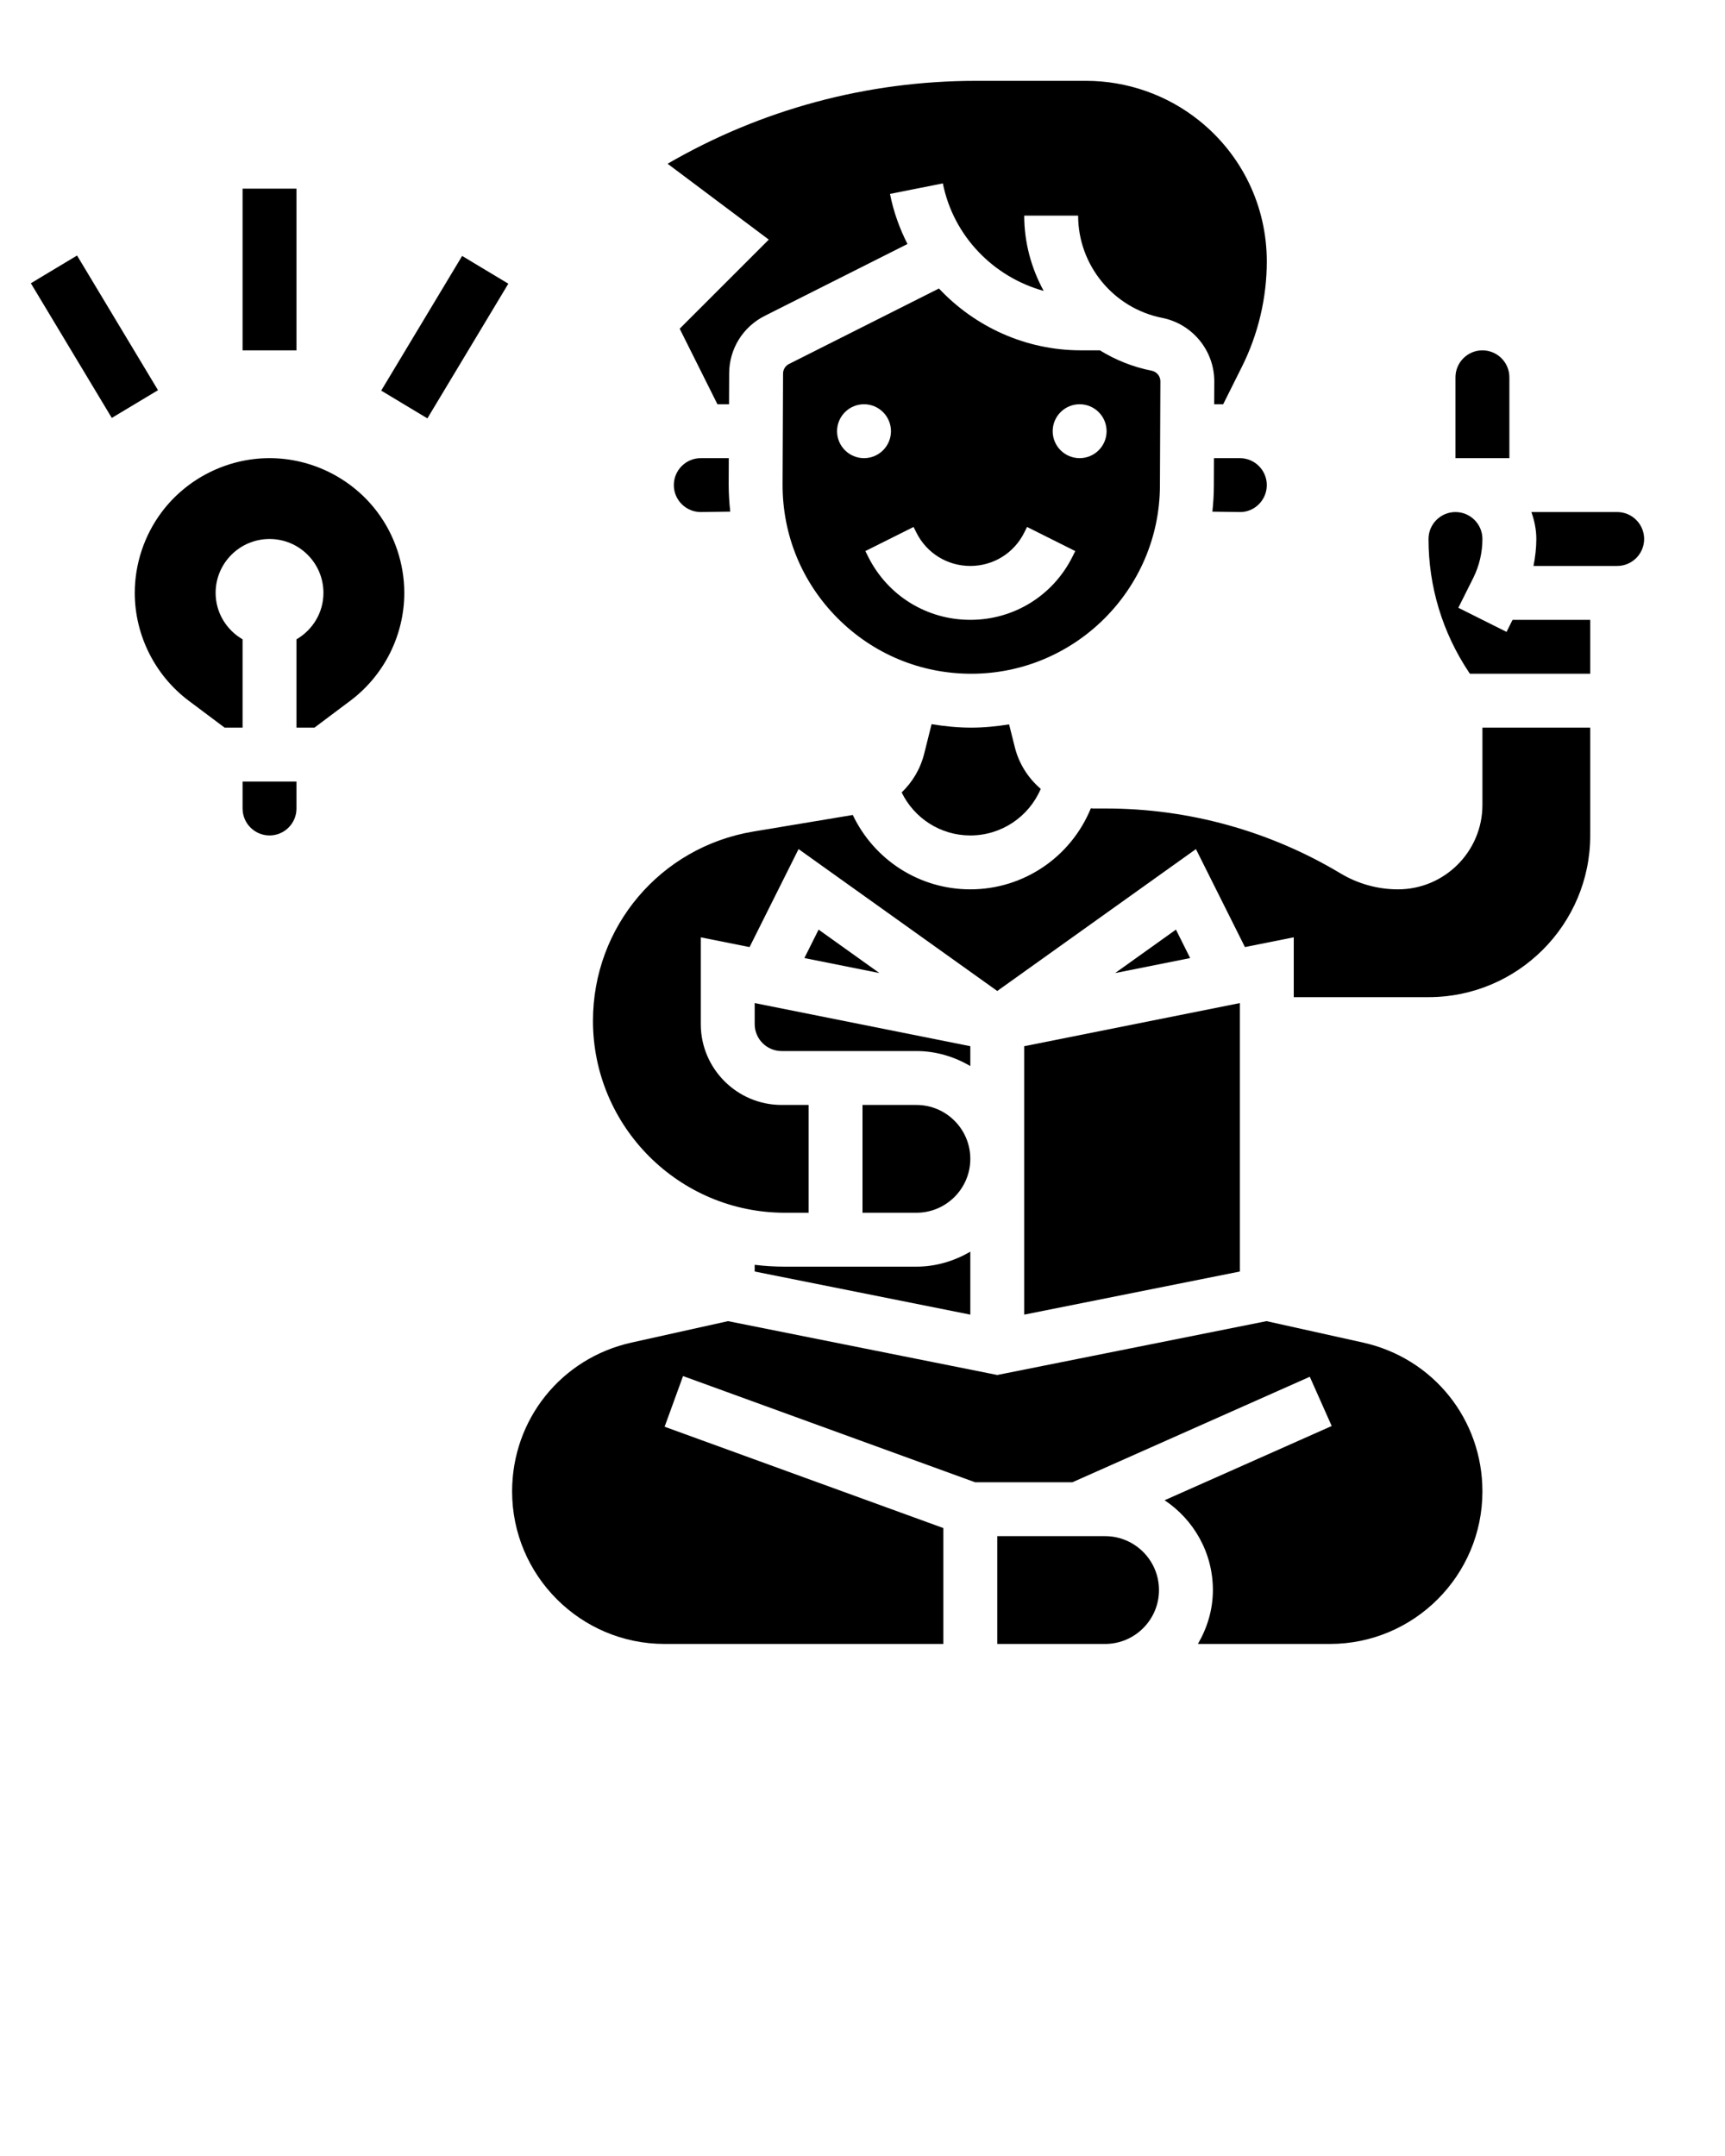 <svg xmlns="http://www.w3.org/2000/svg" xmlns:xlink="http://www.w3.org/1999/xlink" version="1.1" x="0px" y="0px" viewBox="0 0 64 80" style="enable-background:new 0 0 64 64;" xml:space="preserve"><g><path d="M28,38c0,0.551,0.448,1,1,1h5c0.732,0,1.409,0.212,2,0.556V38.82l-8-1.6V38z"/><path d="M56,14c0-0.551-0.448-1-1-1s-1,0.449-1,1v3h2V14z"/><path d="M41,57h-4v4h4c1.103,0,2-0.897,2-2S42.103,57,41,57z"/><path d="M50.569,49.817l-3.58-0.795L37,51.02l-9.99-1.998l-3.58,0.795C20.822,50.397,19,52.669,19,55.341   C19,58.461,21.538,61,24.658,61H35v-4.3l-10.342-3.76l0.684-1.88L36.176,55h3.613l8.806-3.914l0.813,1.827l-6.199,2.755   C44.286,56.386,45,57.61,45,59c0,0.732-0.212,1.409-0.556,2h4.898C52.462,61,55,58.461,55,55.341   C55,52.669,53.178,50.397,50.569,49.817z"/><path d="M43.035,18.03l0.017-3.881c0.001-0.19-0.135-0.355-0.322-0.393c-0.698-0.138-1.345-0.4-1.925-0.757h-0.706   c-2.049,0-3.932-0.876-5.263-2.294l-5.563,2.801c-0.135,0.068-0.219,0.204-0.22,0.354l-0.018,4.108   c-0.008,1.875,0.716,3.64,2.039,4.969S34.159,25,36.035,25C39.878,25,43.019,21.874,43.035,18.03z M31.056,16c0-0.552,0.448-1,1-1   c0.552,0,1,0.448,1,1c0,0.552-0.448,1-1,1C31.504,17,31.056,16.552,31.056,16z M39.789,20.658C39.067,22.103,37.615,23,36,23   s-3.067-0.897-3.789-2.342l-0.105-0.21l1.789-0.895L34,19.764C34.381,20.526,35.147,21,36,21s1.619-0.474,2-1.236l0.105-0.211   l1.789,0.895L39.789,20.658z M40.056,17c-0.552,0-1-0.448-1-1c0-0.552,0.448-1,1-1c0.552,0,1,0.448,1,1   C41.056,16.552,40.608,17,40.056,17z"/><path d="M37.439,26.879C36.98,26.951,36.514,27,36.035,27c-0.499,0-0.99-0.05-1.472-0.129l-0.275,1.099   c-0.14,0.56-0.436,1.051-0.835,1.434C33.922,30.365,34.896,31,36,31c1.155,0,2.172-0.693,2.613-1.728   c-0.459-0.394-0.806-0.923-0.961-1.544L37.439,26.879z"/><path d="M26,17c-0.552,0-1,0.449-1,1s0.448,1,1,1l1.093-0.016c-0.036-0.338-0.059-0.678-0.058-1.023L27.039,17H26z"/><path d="M25.217,12.197L26.618,15h0.43l0.005-1.147c0.003-0.906,0.509-1.724,1.319-2.132l5.297-2.667   c-0.295-0.577-0.518-1.199-0.649-1.858l1.961-0.392c0.393,1.964,1.88,3.475,3.741,3.99C38.265,9.956,38,9.004,38,8h2   c0,1.842,1.312,3.438,3.118,3.795c1.124,0.223,1.937,1.216,1.934,2.362L45.048,15h0.334l0.695-1.392   C46.681,12.402,47,11.051,47,9.702c0-2.047-0.917-3.954-2.516-5.233C43.301,3.521,41.814,3,40.299,3h-4.088   c-4.042,0-7.969,1.06-11.442,3.076l3.754,2.815L25.217,12.197z"/><polygon points="29.844,35.549 32.627,36.106 30.371,34.494  "/><path d="M55,29.868C55,31.595,53.595,33,51.867,33c-0.748,0-1.482-0.204-2.125-0.588C47.112,30.834,44.103,30,41.037,30h-0.476   c-0.03,0-0.059-0.007-0.089-0.008C39.737,31.79,37.99,33,36,33c-1.896,0-3.571-1.1-4.361-2.76l-3.689,0.615   C24.503,31.43,22,34.384,22,37.879C22,41.806,25.194,45,29.121,45H30v-4h-1c-1.654,0-3-1.346-3-3v-3.22l1.81,0.362l1.818-3.636   L37,36.771l7.371-5.265l1.818,3.636L48,34.78V37h5c3.309,0,6-2.691,6-6v-4h-4V29.868z"/><polygon points="41.373,36.106 44.156,35.549 43.629,34.494  "/><polygon points="38,48.78 46,47.18 46,37.22 38,38.82  "/><path d="M55.895,23.447l-1.789-0.895l0.553-1.105C54.882,21,55,20.5,55,20c0-0.551-0.448-1-1-1s-1,0.449-1,1   c0,1.765,0.518,3.473,1.496,4.941L54.535,25H59v-2h-2.882L55.895,23.447z"/><path d="M60,19h-3.184C56.928,19.314,57,19.648,57,20c0,0.336-0.041,0.67-0.105,1H60c0.552,0,1-0.449,1-1S60.552,19,60,19z"/><path d="M36,43c0-1.103-0.897-2-2-2h-2v4h2C35.103,45,36,44.103,36,43z"/><path d="M28,46.932v0.249l8,1.6v-2.336C35.409,46.788,34.732,47,34,47h-4.879C28.741,47,28.367,46.977,28,46.932z"/><path d="M45.04,17l-0.004,1.039c-0.001,0.32-0.021,0.635-0.055,0.946L46.015,19C46.552,19,47,18.551,47,18s-0.448-1-1-1H45.04z"/><path d="M10,17c-1.565,0-3.061,0.748-4,2c-0.645,0.859-1,1.925-1,3c0,1.565,0.748,3.061,2,4l1.334,1H9v-3.277   C8.405,23.376,8,22.738,8,22c0-1.105,0.895-2,2-2s2,0.895,2,2c0,0.738-0.405,1.376-1,1.723V27h0.666l1.333-1   C14.252,25.061,15,23.565,15,22c0-1.075-0.355-2.141-1-3C13.061,17.748,11.565,17,10,17z"/><path d="M9,30c0,0.551,0.448,1,1,1s1-0.449,1-1v-1H9V30z"/><rect x="2.5" y="9.585" transform="matrix(0.857 -0.515 0.515 0.857 -5.934 3.584)" width="2" height="5.831"/><rect x="13.585" y="11.5" transform="matrix(0.515 -0.857 0.857 0.515 -2.709 20.214)" width="5.831" height="2"/><rect x="9" y="7" width="2" height="6"/></g></svg>